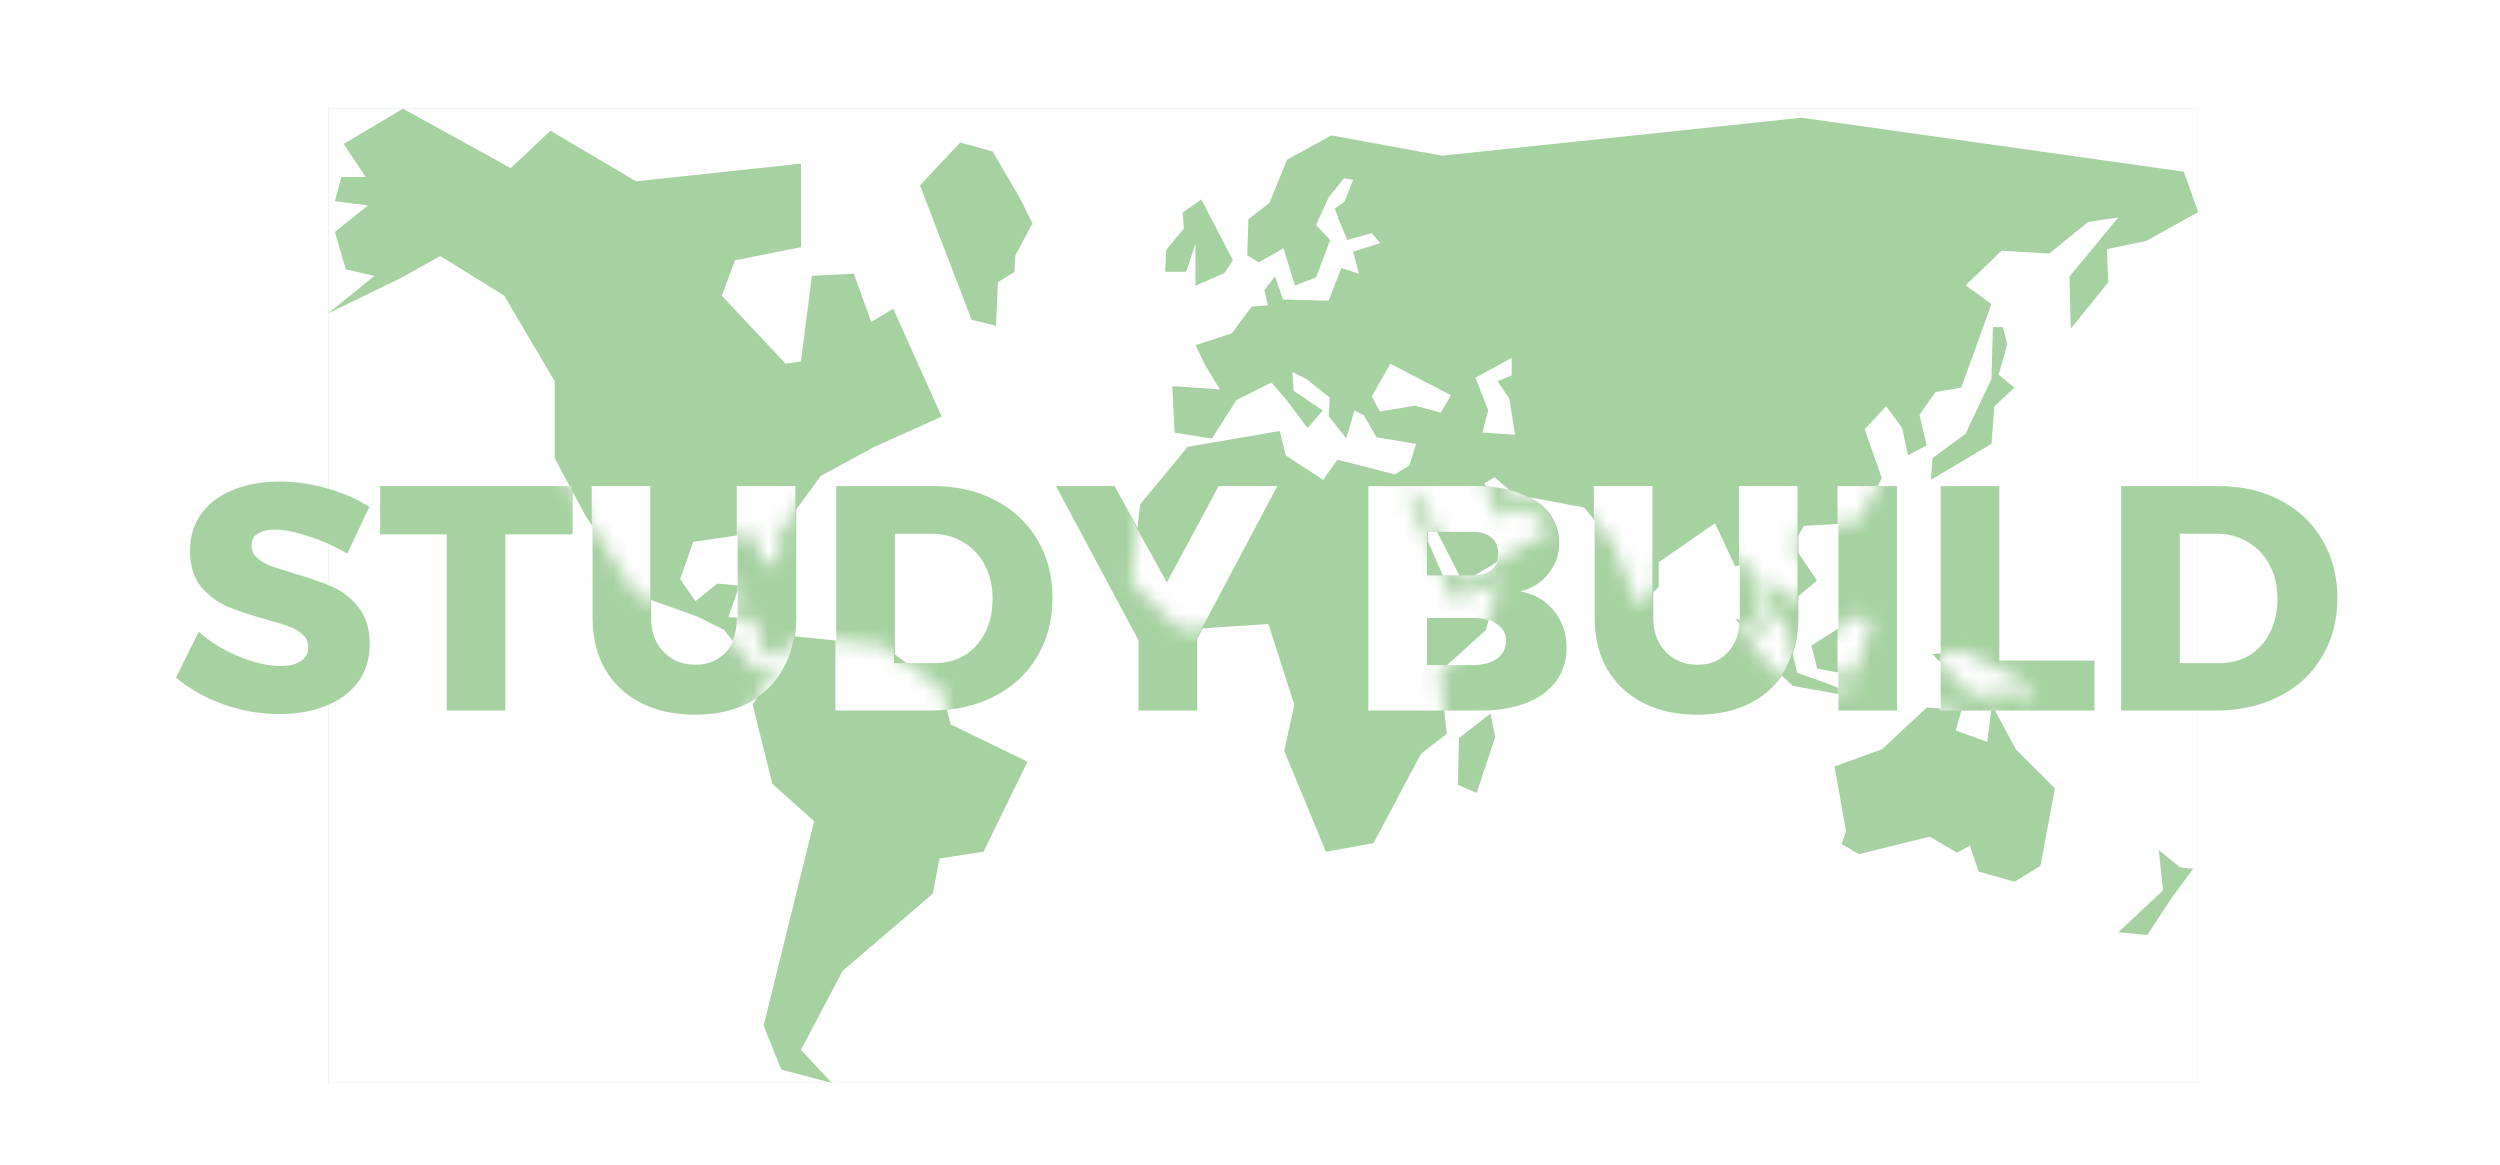 <svg width="161" height="75" viewBox="0 0 161 75" fill="none" xmlns="http://www.w3.org/2000/svg">
<path d="M161 0H0V75H161V0Z" fill="white"/>
<path d="M141.546 7H21.141V69.738H141.546V7Z" fill="#A6D1A1"/>
<path fill-rule="evenodd" clip-rule="evenodd" d="M25.953 7H21.141V20.175V69.738H53.562H141.546V13.666L138.218 15.516L135.682 16.047L135.774 18.185L133.362 21.157L133.27 17.813L136.419 14.006L134.48 14.292L131.967 16.33L128.9 16.147L126.586 18.376L128.251 19.579L126.308 24.961L124.642 25.247L123.616 26.73L124.076 28.679L122.873 29.322L122.498 27.562L121.472 26.164L120.081 27.641L121.192 30.794L119.62 33.677L116.182 33.86L115.445 35.069L117.017 37.387L115.351 38.782L113.64 37.004L113.578 38.679L115.07 40.353L115.722 43.32L117.582 43.98L120.095 45.001L115.454 44.169L113.502 42.314L111.744 39.802L114.145 41.011L113.033 38.979L112.806 36.205L111.744 36.473L110.447 33.695L106.823 36.205V37.794L105.522 39.086L103.863 34.91L102.011 32.681L97.552 31.846L96.257 30.741L95.603 31.109L96.526 33.338L98.006 32.595L99.958 34.078L94.211 37.511L91.233 31.666L90.611 31.776L93.645 38.717L96.614 37.322L95.691 40.575L92.719 43.258L93.179 47.251L91.51 48.545L88.458 54.298L85.391 54.855L82.702 48.359L83.357 45.393L81.685 40.188L76.023 40.557L72.862 37.496L73.422 32.486L76.486 28.774L82.422 27.753L82.796 29.325L85.211 30.9L86.134 29.605L89.82 30.549L90.773 29.974L91.194 28.588L88.65 28.16L87.827 26.739L87.228 26.432L86.703 28.234L85.568 26.804L85.642 25.607L84.126 24.407L83.227 23.955L83.303 25.159L85.185 26.435L84.206 27.568L82.858 25.763L81.882 24.631L79.626 25.763L78.049 28.243L75.646 27.868L75.495 24.864L78.571 25.079L77.601 23.51L76.996 22.224L79.326 21.47L80.602 19.747L81.655 19.668L81.428 18.695L82.103 17.79L82.631 19.29L85.559 19.364L86.382 17.256L87.517 17.636L87.137 16.212L88.883 15.655L88.34 15.012L86.76 15.454L86.205 14.107L86.137 14.098L86.184 14.003L85.954 13.437L86.588 12.986L87.143 11.573L86.556 11.485L85.577 12.688L84.754 14.484L85.665 15.457L84.754 17.863L83.401 18.391L82.655 15.991L81.074 16.893L80.325 16.445L80.396 14.115L81.752 13.072L82.882 10.291L85.739 8.719L92.869 10.028C101.094 9.164 116.017 7.581 116.017 7.581L140.639 11.057L141.546 13.601V7H25.953ZM25.953 7L22.131 9.271L23.547 11.397H21.987L21.568 12.954L23.688 13.234L21.568 14.935L22.267 17.341L24.11 17.769L21.141 20.175L25.811 17.904L28.359 16.489L32.47 19.04L35.725 24.56V29.52L37.704 33.2L40.965 38.295L44.928 39.714L46.63 40.563L48.605 43.105L49.994 42.895L48.473 45.387L49.738 50.48L52.43 52.886L49.175 66.052L50.316 68.886L53.562 69.738L51.584 67.609L54.273 62.513L60.076 57.554L60.507 55.283L63.34 54.852L66.171 49.052L61.217 46.646L60.642 44.382L56.827 41.548L51.162 40.982L50.319 42.359L49.175 41.978L48.605 39.858L46.91 39.737L47.618 37.717L46.199 37.579L44.787 38.717L43.799 37.298L44.648 34.895L48.473 34.332L49.175 36.314L50.168 36.175V34.332L52.858 30.649L56.255 28.803L60.642 26.83L57.528 19.886L56.11 20.732L54.986 17.624L52.285 17.763L51.584 23.283L50.593 23.425L46.485 19.04L47.337 16.766L51.584 15.92V10.536L40.965 11.677L35.448 8.421L32.891 10.828L25.953 7ZM127.977 47.784L128.284 45.384L129.817 48.25L132.333 50.76L131.41 55.755L129.735 56.784L127.42 56.129L126.866 54.452L126.031 54.911L124.268 53.882L119.723 55.006L118.6 54.36L118.884 53.526L118.14 49.362L121.204 48.25L124.091 45.561L126.32 45.747L125.946 47.041L127.977 47.784ZM119.438 43.517L117.028 43.057L116.651 41.571L119.898 39.528L120.553 40.091L119.438 43.517ZM126.951 44.724L124.445 42.123L126.391 41.943L130.198 43.792L131.032 45.555L128.991 44.264L128.387 44.818L126.951 44.724ZM128.342 21.066H128.995L129.265 22.183L128.711 24.138L129.729 24.967L128.437 26.167L128.251 28.582L124.356 30.9L124.448 29.508L126.582 27.933L128.251 24.404L128.342 21.066ZM139.3 57.338L139.023 54.746L140.404 55.858L141.238 55.95L139.94 57.707L138.28 60.219L136.425 60.033L139.3 57.338ZM76.987 18.403V15.699L76.389 17.506H75.032L75.109 16.085L76.238 14.723L76.165 13.679L77.365 12.844L79.396 16.755L78.866 17.58L76.987 18.403ZM93.887 50.541L93.96 47.531L95.986 45.95L96.293 47.46L95.096 51.066L93.887 50.541ZM89.54 23.425L93.444 25.453L92.781 26.577L91.126 26.126L88.865 26.497L88.34 25.527L89.54 23.425ZM97.201 25.674L97.567 28.001L95.473 27.854L95.842 26.429L95.022 24.324L97.354 23.047V24.171L96.443 24.548L97.201 25.674ZM61.834 9.176L63.924 9.751L65.723 12.833L66.49 14.387L65.393 16.448L65.331 17.515L64.266 18.17L64.142 20.983L62.571 20.594L59.248 11.939L61.834 9.176Z" fill="white"/>
<path d="M22.366 35.653C21.596 35.199 20.771 34.828 19.891 34.539C19.025 34.251 18.296 34.106 17.704 34.106C17.237 34.106 16.866 34.196 16.591 34.374C16.329 34.539 16.199 34.787 16.199 35.117C16.199 35.433 16.316 35.701 16.549 35.921C16.783 36.127 17.072 36.299 17.416 36.437C17.759 36.561 18.268 36.726 18.942 36.932C19.946 37.221 20.771 37.509 21.417 37.798C22.077 38.087 22.641 38.534 23.109 39.139C23.576 39.73 23.81 40.507 23.81 41.47C23.81 42.432 23.555 43.257 23.047 43.945C22.538 44.619 21.837 45.127 20.943 45.471C20.063 45.815 19.08 45.987 17.993 45.987C16.797 45.987 15.601 45.781 14.404 45.368C13.222 44.942 12.197 44.364 11.331 43.635L12.796 40.686C13.524 41.332 14.384 41.862 15.374 42.274C16.378 42.687 17.265 42.893 18.035 42.893C18.598 42.893 19.038 42.79 19.355 42.584C19.685 42.377 19.85 42.075 19.85 41.676C19.85 41.346 19.726 41.071 19.478 40.851C19.245 40.631 18.942 40.459 18.571 40.335C18.213 40.198 17.704 40.04 17.044 39.861C16.054 39.586 15.236 39.311 14.59 39.036C13.944 38.747 13.387 38.321 12.919 37.757C12.466 37.179 12.239 36.416 12.239 35.468C12.239 34.574 12.472 33.79 12.94 33.116C13.421 32.442 14.095 31.927 14.961 31.569C15.841 31.198 16.859 31.012 18.014 31.012C19.059 31.012 20.09 31.163 21.108 31.466C22.125 31.755 23.019 32.147 23.789 32.642L22.366 35.653ZM24.48 31.301H36.876V34.416H32.545V45.76H28.77V34.416H24.48V31.301ZM41.935 39.799C41.935 40.706 42.203 41.435 42.739 41.985C43.276 42.535 43.956 42.81 44.781 42.81C45.593 42.81 46.246 42.542 46.741 42.006C47.25 41.456 47.504 40.72 47.504 39.799V31.301H51.279V39.799C51.279 41.05 51.01 42.15 50.474 43.099C49.952 44.034 49.195 44.756 48.205 45.265C47.229 45.774 46.081 46.028 44.761 46.028C43.441 46.028 42.279 45.774 41.275 45.265C40.285 44.756 39.515 44.034 38.965 43.099C38.428 42.15 38.16 41.05 38.16 39.799V31.301H41.935V39.799ZM60.087 31.301C61.599 31.301 62.933 31.604 64.088 32.209C65.257 32.814 66.164 33.666 66.811 34.766C67.457 35.852 67.78 37.104 67.78 38.52C67.78 39.937 67.45 41.195 66.79 42.295C66.144 43.395 65.222 44.247 64.026 44.852C62.843 45.457 61.482 45.76 59.942 45.76H53.857V31.301H60.087ZM60.19 42.707C60.918 42.707 61.565 42.535 62.129 42.192C62.692 41.848 63.132 41.36 63.449 40.727C63.765 40.095 63.923 39.373 63.923 38.561C63.923 37.736 63.751 37.008 63.407 36.375C63.077 35.742 62.617 35.254 62.025 34.911C61.434 34.553 60.76 34.374 60.004 34.374H57.632V42.707H60.19ZM82.317 31.301L77.099 41.14V45.76H73.324V41.243L68.002 31.301H71.777L75.201 37.509L78.543 31.301H82.317ZM95.049 31.301C96.135 31.301 97.077 31.452 97.875 31.755C98.686 32.044 99.312 32.463 99.752 33.013C100.192 33.563 100.412 34.209 100.412 34.952C100.412 35.708 100.185 36.368 99.731 36.932C99.291 37.496 98.686 37.881 97.916 38.087C98.838 38.266 99.559 38.685 100.082 39.345C100.618 40.005 100.886 40.803 100.886 41.738C100.886 42.549 100.659 43.264 100.206 43.883C99.752 44.488 99.106 44.956 98.267 45.285C97.428 45.602 96.445 45.76 95.317 45.76H88.181V31.301H95.049ZM94.843 37.056C95.365 37.056 95.778 36.932 96.08 36.684C96.383 36.423 96.534 36.066 96.534 35.612C96.534 35.172 96.383 34.835 96.08 34.601C95.778 34.354 95.365 34.237 94.843 34.251H91.955V37.056H94.843ZM94.843 42.831C95.503 42.831 96.025 42.694 96.41 42.419C96.795 42.144 96.988 41.758 96.988 41.263C96.988 40.81 96.795 40.452 96.41 40.191C96.025 39.916 95.503 39.785 94.843 39.799H91.955V42.831H94.843ZM106.473 39.799C106.473 40.706 106.741 41.435 107.277 41.985C107.813 42.535 108.494 42.81 109.319 42.81C110.13 42.81 110.784 42.542 111.279 42.006C111.787 41.456 112.042 40.72 112.042 39.799V31.301H115.816V39.799C115.816 41.05 115.548 42.15 115.012 43.099C114.489 44.034 113.733 44.756 112.743 45.265C111.767 45.774 110.618 46.028 109.298 46.028C107.978 46.028 106.816 45.774 105.813 45.265C104.823 44.756 104.052 44.034 103.502 43.099C102.966 42.15 102.698 41.05 102.698 39.799V31.301H106.473V39.799ZM118.395 31.301H122.169V45.76H118.395V31.301ZM124.981 31.301H128.756V42.542H134.882V45.76H124.981V31.301ZM142.833 31.301C144.346 31.301 145.68 31.604 146.835 32.209C148.003 32.814 148.911 33.666 149.557 34.766C150.204 35.852 150.527 37.104 150.527 38.52C150.527 39.937 150.197 41.195 149.537 42.295C148.89 43.395 147.969 44.247 146.773 44.852C145.59 45.457 144.229 45.76 142.689 45.76H136.604V31.301H142.833ZM142.936 42.707C143.665 42.707 144.311 42.535 144.875 42.192C145.439 41.848 145.879 41.36 146.195 40.727C146.511 40.095 146.67 39.373 146.67 38.561C146.67 37.736 146.498 37.008 146.154 36.375C145.824 35.742 145.363 35.254 144.772 34.911C144.181 34.553 143.507 34.374 142.751 34.374H140.379V42.707H142.936Z" fill="#A6D1A1"/>
<mask id="mask0" mask-type="alpha" maskUnits="userSpaceOnUse" x="21" y="7" width="121" height="63">
<path d="M61.211 46.646L66.164 49.052L63.334 54.852L60.5 55.283L60.07 57.554L54.268 62.513L51.579 67.609L53.557 69.738L50.311 68.886L49.17 66.052L52.425 52.886L49.733 50.48L48.468 45.387L49.99 42.895L48.601 43.105L46.626 40.563L44.925 39.714L40.962 38.295L37.701 33.2L35.723 29.52V24.56L32.468 19.04L28.358 16.489L25.811 17.904L21.141 20.175L24.11 17.769L22.267 17.341L21.568 14.935L23.688 13.234L21.568 12.954L21.987 11.397H23.546L22.131 9.271L25.952 7L32.889 10.828L35.446 8.421L40.962 11.677L51.579 10.536V15.92L47.333 16.766L46.481 19.04L50.588 23.425L51.579 23.283L52.28 17.763L54.981 17.624L56.104 20.732L57.523 19.886L60.636 26.83L56.249 28.803L52.852 30.649L50.164 34.332V36.175L49.17 36.314L48.468 34.332L44.644 34.895L43.795 37.298L44.783 38.717L46.195 37.579L47.613 37.717L46.906 39.737L48.601 39.858L49.17 41.978L50.314 42.359L51.157 40.981L56.821 41.548L60.636 44.382L61.211 46.646ZM128.267 45.384L127.96 47.784L125.928 47.041L126.303 45.747L124.075 45.561L121.188 48.25L118.125 49.362L118.867 53.526L118.585 54.36L119.708 55.006L124.251 53.882L126.014 54.911L126.849 54.452L127.403 56.129L129.718 56.784L131.392 55.755L132.315 50.76L129.8 48.25L128.267 45.384ZM117.013 43.057L119.422 43.517L120.536 40.091L119.881 39.528L116.635 41.571L117.013 43.057ZM124.428 42.123L126.934 44.724L128.37 44.818L128.974 44.264L131.014 45.555L130.18 43.792L126.374 41.943L124.428 42.123ZM128.978 21.066H128.325L128.234 24.404L126.565 27.933L124.431 29.508L124.339 30.9L128.234 28.582L128.42 26.167L129.712 24.967L128.694 24.138L129.248 22.183L128.978 21.066ZM139.004 54.746L139.281 57.338L136.407 60.033L138.261 60.219L139.921 57.707L141.218 55.95L140.384 55.858L139.004 54.746ZM76.978 15.699V18.403L78.856 17.58L79.387 16.755L77.356 12.844L76.156 13.679L76.229 14.723L75.1 16.085L75.023 17.506H76.38L76.978 15.699ZM93.949 47.531L93.875 50.541L95.084 51.066L96.281 47.46L95.974 45.95L93.949 47.531ZM135.664 16.047L135.755 18.185L133.343 21.157L133.252 17.813L136.401 14.006L134.461 14.292L131.949 16.33L128.883 16.147L126.569 18.376L128.234 19.579L126.291 24.961L124.625 25.247L123.599 26.73L124.059 28.679L122.857 29.322L122.482 27.562L121.456 26.164L120.065 27.641L121.176 30.794L119.605 33.677L116.167 33.86L115.43 35.069L117.002 37.387L115.335 38.782L113.626 37.004L113.564 38.679L115.056 40.353L115.707 43.32L117.567 43.98L120.079 45.001L115.439 44.169L113.487 42.314L111.73 39.802L114.129 41.011L113.018 38.979L112.791 36.205L111.73 36.473L110.432 33.695L106.809 36.205V37.794L105.508 39.086L103.849 34.91L101.998 32.681L97.54 31.846L96.245 30.741L95.591 31.109L96.514 33.338L97.994 32.595L99.945 34.078L94.199 37.511L91.221 31.666L90.599 31.776L93.633 38.717L96.602 37.322L95.679 40.575L92.707 43.258L93.167 47.251L91.499 48.545L88.447 54.298L85.381 54.855L82.692 48.359L83.347 45.393L81.675 40.188L76.014 40.557L72.854 37.496L73.414 32.486L76.477 28.774L82.412 27.753L82.786 29.325L85.201 30.9L86.124 29.605L89.809 30.549L90.761 29.974L91.183 28.588L88.639 28.16L87.816 26.739L87.218 26.432L86.693 28.234L85.558 26.804L85.632 25.607L84.116 24.407L83.217 23.955L83.293 25.159L85.174 26.435L84.196 27.568L82.848 25.763L81.872 24.631L79.617 25.763L78.04 28.243L75.637 27.868L75.486 24.864L78.561 25.079L77.591 23.51L76.987 22.224L79.316 21.47L80.593 19.747L81.645 19.668L81.418 18.695L82.094 17.79L82.621 19.29L85.549 19.364L86.371 17.256L87.507 17.636L87.126 16.212L88.872 15.655L88.329 15.012L86.749 15.454L86.195 14.107L86.127 14.098L86.174 14.003L85.944 13.437L86.578 12.986L87.132 11.573L86.546 11.485L85.567 12.688L84.744 14.484L85.655 15.457L84.744 17.863L83.391 18.391L82.645 15.991L81.065 16.893L80.316 16.445L80.386 14.115L81.743 13.072L82.872 10.291L85.729 8.719L92.858 10.028C101.081 9.164 116.002 7.581 116.002 7.581L140.62 11.057L141.546 13.655L138.199 15.516L135.664 16.047ZM93.433 25.453L89.529 23.425L88.329 25.527L88.854 26.497L91.115 26.126L92.769 26.577L93.433 25.453ZM97.555 28.001L97.188 25.674L96.431 24.548L97.342 24.171V23.047L95.01 24.324L95.83 26.429L95.461 27.854L97.555 28.001ZM63.917 9.751L61.827 9.176L59.241 11.939L62.564 20.594L64.135 20.983L64.259 18.17L65.324 17.515L65.386 16.448L66.482 14.387L65.716 12.833L63.917 9.751Z" fill="#010002"/>
</mask>
<g mask="url(#mask0)">
<path d="M22.309 35.653C21.539 35.199 20.714 34.828 19.834 34.539C18.968 34.251 18.239 34.106 17.648 34.106C17.18 34.106 16.809 34.196 16.534 34.374C16.273 34.539 16.142 34.787 16.142 35.117C16.142 35.433 16.259 35.701 16.493 35.921C16.727 36.127 17.015 36.299 17.359 36.437C17.703 36.561 18.212 36.726 18.886 36.932C19.889 37.221 20.714 37.509 21.361 37.798C22.021 38.087 22.584 38.534 23.052 39.139C23.52 39.73 23.753 40.507 23.753 41.47C23.753 42.432 23.499 43.257 22.99 43.945C22.481 44.619 21.78 45.127 20.886 45.471C20.006 45.815 19.023 45.987 17.937 45.987C16.74 45.987 15.544 45.781 14.348 45.368C13.165 44.942 12.141 44.364 11.274 43.635L12.739 40.686C13.468 41.332 14.327 41.862 15.317 42.274C16.321 42.687 17.208 42.893 17.978 42.893C18.542 42.893 18.982 42.79 19.298 42.584C19.628 42.377 19.793 42.075 19.793 41.676C19.793 41.346 19.669 41.071 19.422 40.851C19.188 40.631 18.886 40.459 18.514 40.335C18.157 40.198 17.648 40.04 16.988 39.861C15.998 39.586 15.18 39.311 14.533 39.036C13.887 38.747 13.33 38.321 12.863 37.757C12.409 37.179 12.182 36.416 12.182 35.468C12.182 34.574 12.416 33.79 12.883 33.116C13.364 32.442 14.038 31.927 14.905 31.569C15.785 31.198 16.802 31.012 17.957 31.012C19.002 31.012 20.034 31.163 21.051 31.466C22.069 31.755 22.963 32.147 23.733 32.642L22.309 35.653ZM24.423 31.301H36.82V34.416H32.488V45.76H28.713V34.416H24.423V31.301ZM41.878 39.799C41.878 40.706 42.147 41.435 42.683 41.985C43.219 42.535 43.9 42.81 44.725 42.81C45.536 42.81 46.189 42.542 46.684 42.006C47.193 41.456 47.447 40.72 47.447 39.799V31.301H51.222V39.799C51.222 41.05 50.954 42.15 50.418 43.099C49.895 44.034 49.139 44.756 48.149 45.265C47.172 45.774 46.024 46.028 44.704 46.028C43.384 46.028 42.222 45.774 41.218 45.265C40.228 44.756 39.458 44.034 38.908 43.099C38.372 42.15 38.104 41.05 38.104 39.799V31.301H41.878V39.799ZM60.03 31.301C61.542 31.301 62.876 31.604 64.031 32.209C65.2 32.814 66.108 33.666 66.754 34.766C67.4 35.852 67.723 37.104 67.723 38.52C67.723 39.937 67.393 41.195 66.733 42.295C66.087 43.395 65.166 44.247 63.969 44.852C62.787 45.457 61.425 45.76 59.885 45.76H53.801V31.301H60.03ZM60.133 42.707C60.862 42.707 61.508 42.535 62.072 42.192C62.636 41.848 63.076 41.36 63.392 40.727C63.708 40.095 63.866 39.373 63.866 38.561C63.866 37.736 63.694 37.008 63.351 36.375C63.021 35.742 62.56 35.254 61.969 34.911C61.377 34.553 60.704 34.374 59.947 34.374H57.575V42.707H60.133ZM82.26 31.301L77.042 41.14V45.76H73.267V41.243L67.946 31.301H71.721L75.144 37.509L78.486 31.301H82.26ZM94.992 31.301C96.079 31.301 97.02 31.452 97.818 31.755C98.629 32.044 99.255 32.463 99.695 33.013C100.135 33.563 100.355 34.209 100.355 34.952C100.355 35.708 100.128 36.368 99.674 36.932C99.234 37.496 98.629 37.881 97.859 38.087C98.781 38.266 99.502 38.685 100.025 39.345C100.561 40.005 100.829 40.803 100.829 41.738C100.829 42.549 100.603 43.264 100.149 43.883C99.695 44.488 99.049 44.956 98.21 45.285C97.371 45.602 96.388 45.76 95.26 45.76H88.124V31.301H94.992ZM94.786 37.056C95.309 37.056 95.721 36.932 96.024 36.684C96.326 36.423 96.478 36.066 96.478 35.612C96.478 35.172 96.326 34.835 96.024 34.601C95.721 34.354 95.309 34.237 94.786 34.251H91.898V37.056H94.786ZM94.786 42.831C95.446 42.831 95.969 42.694 96.354 42.419C96.739 42.144 96.931 41.758 96.931 41.263C96.931 40.81 96.739 40.452 96.354 40.191C95.969 39.916 95.446 39.785 94.786 39.799H91.898V42.831H94.786ZM106.416 39.799C106.416 40.706 106.684 41.435 107.22 41.985C107.756 42.535 108.437 42.81 109.262 42.81C110.073 42.81 110.727 42.542 111.222 42.006C111.73 41.456 111.985 40.72 111.985 39.799V31.301H115.759V39.799C115.759 41.05 115.491 42.15 114.955 43.099C114.432 44.034 113.676 44.756 112.686 45.265C111.71 45.774 110.562 46.028 109.241 46.028C107.921 46.028 106.759 45.774 105.756 45.265C104.766 44.756 103.996 44.034 103.446 43.099C102.909 42.15 102.641 41.05 102.641 39.799V31.301H106.416V39.799ZM118.338 31.301H122.112V45.76H118.338V31.301ZM124.925 31.301H128.7V42.542H134.826V45.76H124.925V31.301ZM142.776 31.301C144.289 31.301 145.623 31.604 146.778 32.209C147.946 32.814 148.854 33.666 149.5 34.766C150.147 35.852 150.47 37.104 150.47 38.52C150.47 39.937 150.14 41.195 149.48 42.295C148.833 43.395 147.912 44.247 146.716 44.852C145.533 45.457 144.172 45.76 142.632 45.76H136.547V31.301H142.776ZM142.879 42.707C143.608 42.707 144.254 42.535 144.818 42.192C145.382 41.848 145.822 41.36 146.138 40.727C146.454 40.095 146.613 39.373 146.613 38.561C146.613 37.736 146.441 37.008 146.097 36.375C145.767 35.742 145.306 35.254 144.715 34.911C144.124 34.553 143.45 34.374 142.694 34.374H140.322V42.707H142.879Z" fill="white"/>
</g>
</svg>
